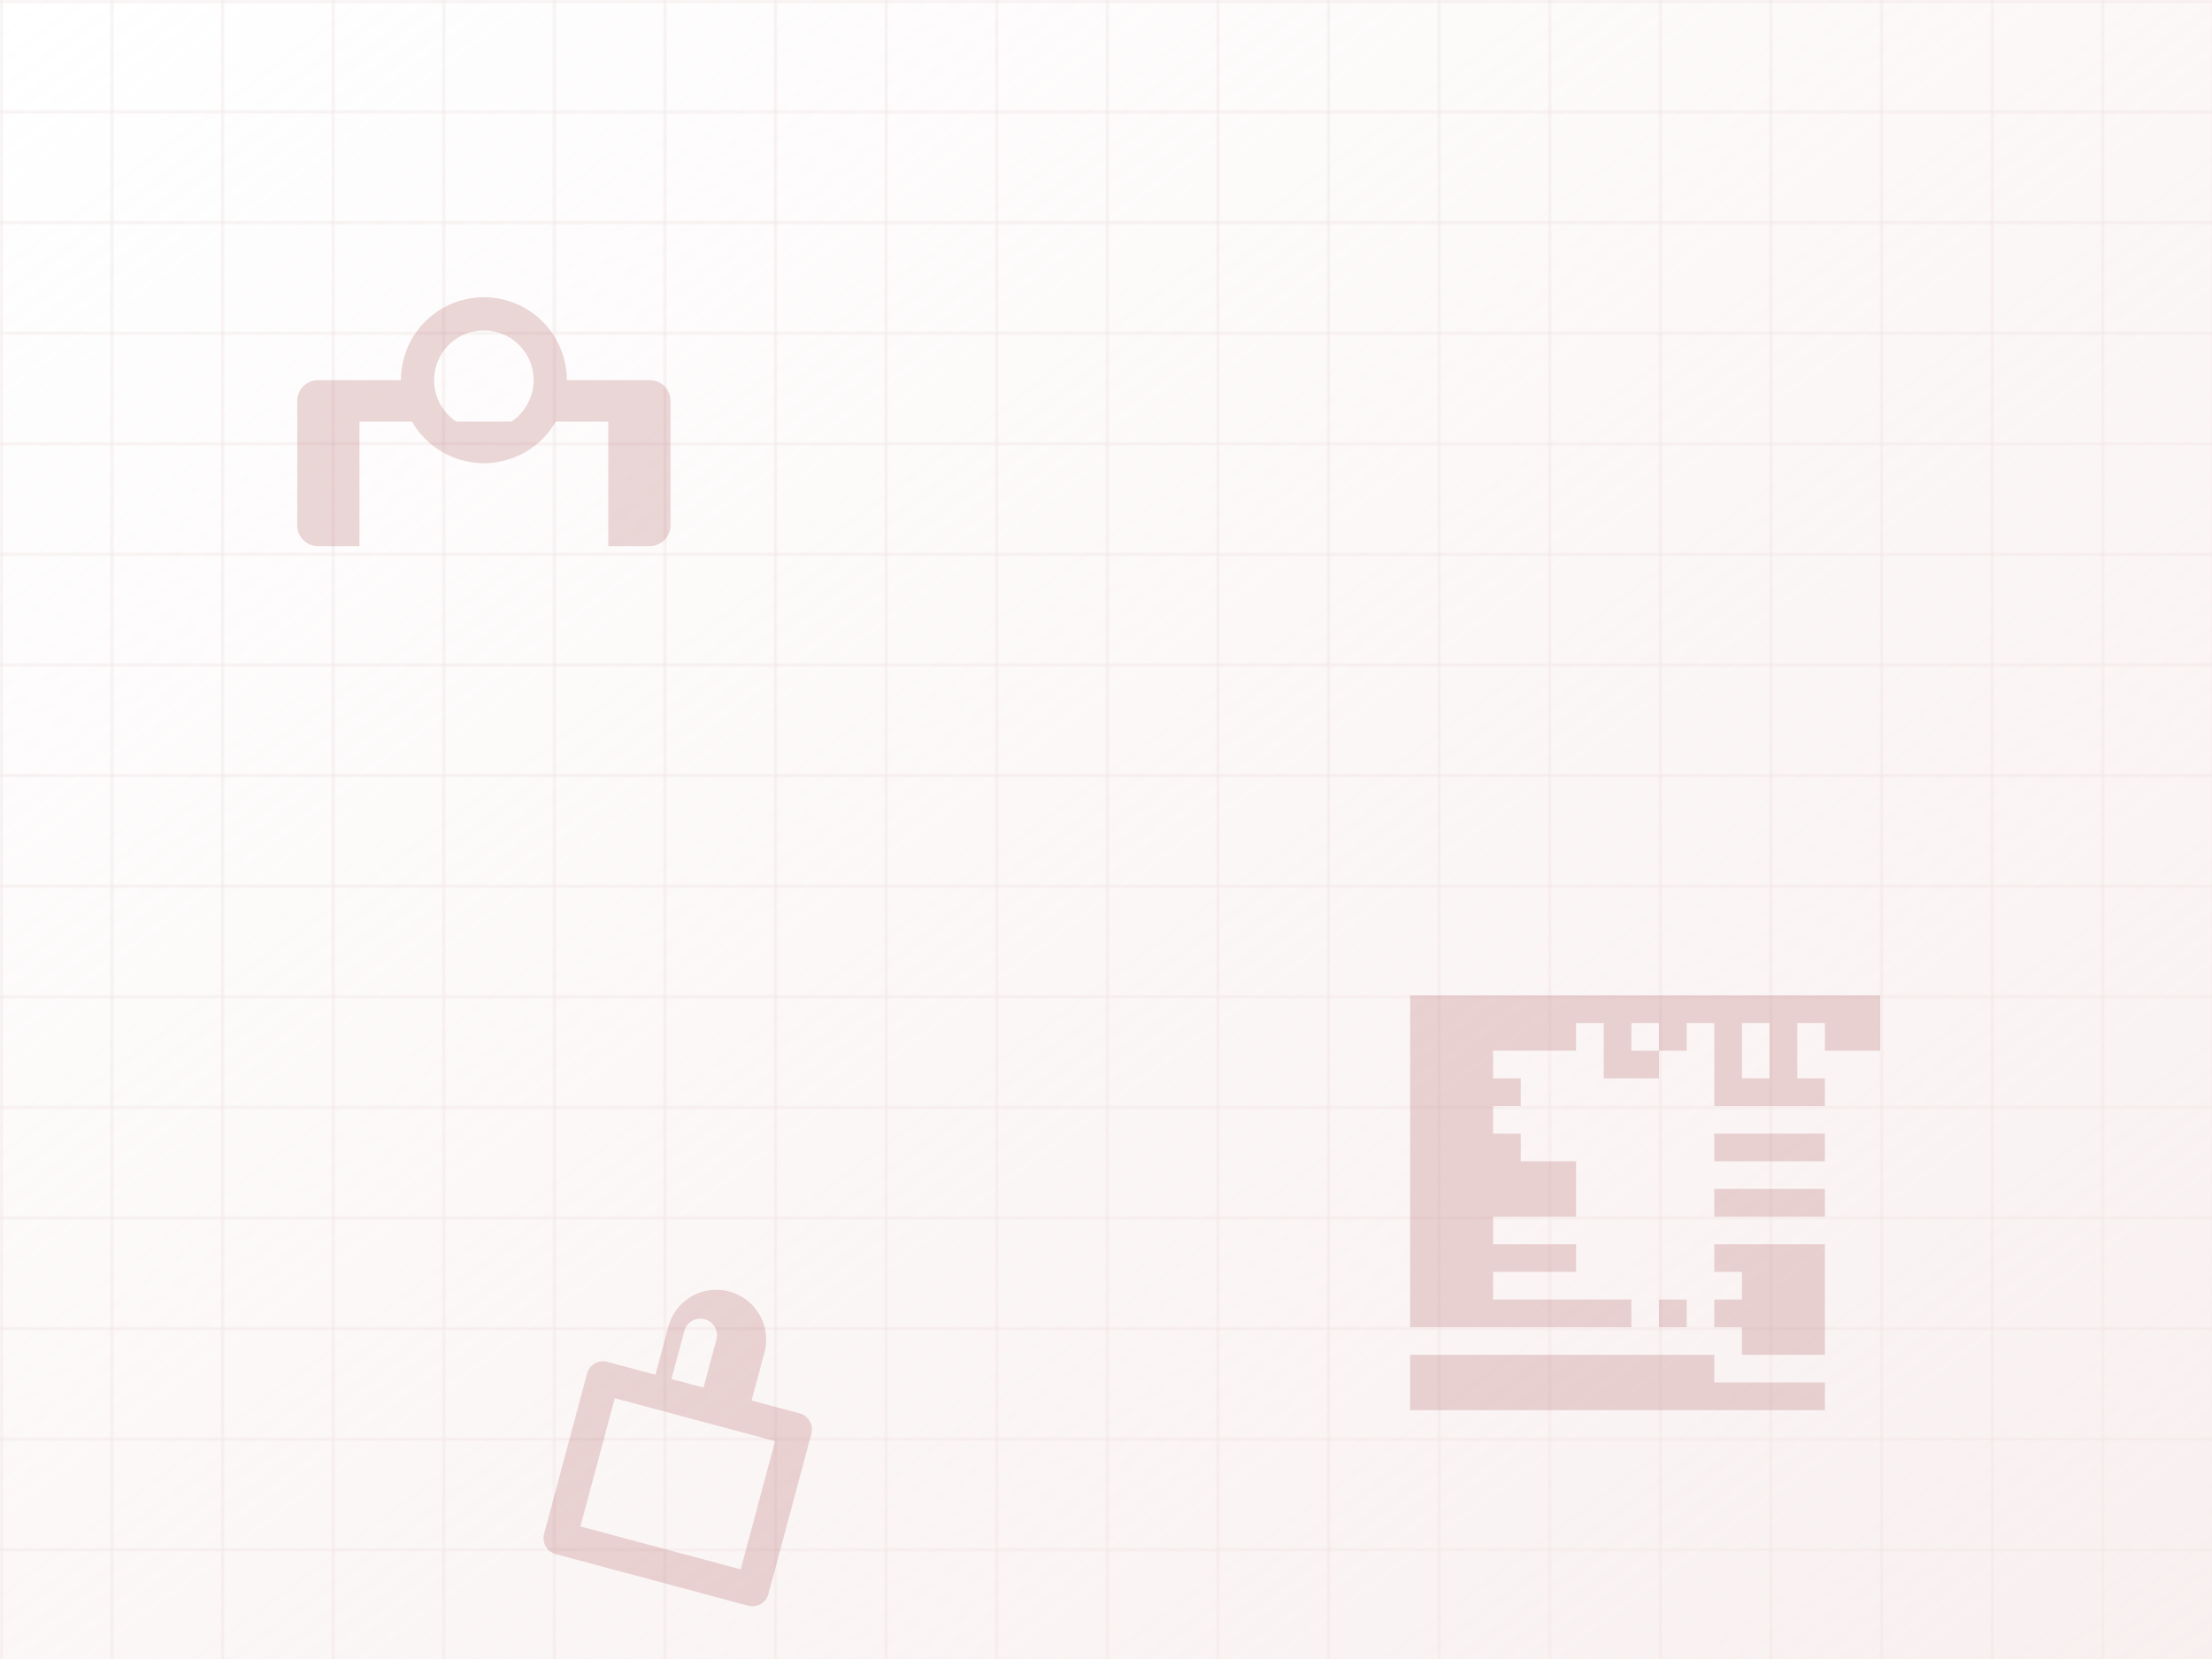 <svg width="800" height="600" viewBox="0 0 800 600" xmlns="http://www.w3.org/2000/svg">
  <defs>
    <pattern id="grid" width="40" height="40" patternUnits="userSpaceOnUse">
      <path d="M 40 0 L 0 0 0 40" fill="none" stroke="rgba(128, 0, 0, 0.1)" stroke-width="1"/>
    </pattern>
    <linearGradient id="grad" x1="0%" y1="0%" x2="100%" y2="100%">
      <stop offset="0%" style="stop-color:rgba(242, 225, 225, 0);stop-opacity:1" />
      <stop offset="100%" style="stop-color:rgba(242, 225, 225, 0.5);stop-opacity:1" />
    </linearGradient>
  </defs>
  <rect width="800" height="600" fill="url(#grid)" />
  <rect width="800" height="600" fill="url(#grad)" />
  <g fill="rgba(128, 0, 0, 0.15)">
    <path transform="translate(100 100) scale(1.5)" d="M50,5A20,20,0,1,1,30,25H10a5,5,0,0,0-5,5v30a5,5,0,0,0,5,5H90a5,5,0,0,0,5-5V30a5,5,0,0,0-5-5H70A20,20,0,1,1,50,5Zm0,8a12,12,0,1,0,12,12A12,12,0,0,0,50,13ZM20,35H80V65H20Z" />
    <path transform="translate(500 350) scale(2)" d="M45,15h10v5H45ZM35,15V10h5V20h5V10h5V20h5V10h5V20h5V10h5V20h5V10h5v5h10V5H5V65H35V40H20V35H35v5H20v5H35v5H20v5H35v5H20V35h5V30H20V25h5V20H20V15H35Zm30,50H60V60h5Zm-5,0V60h5v5Zm-5,0H50V60h5Zm-5,0V60h5v5Zm-5,0H40V60h5Zm-5,0V60h5v5ZM35,60h5v5H35Zm45,15v5H5V75H80ZM5,70H80V50H65V45H80V40H65V35H80V30H65V25H80V20H60v5h5v5H60v5h5v5H60v5h5v5H60v5h5v5H60v5h5v5H60v5H5Z"/>
    <path transform="translate(200 450) scale(1.2) rotate(15)" d="M85,30H70V15a15,15,0,0,0-30,0V30H25a5,5,0,0,0-5,5V85a5,5,0,0,0,5,5H85a5,5,0,0,0,5-5V35A5,5,0,0,0,85,30ZM45,15a5,5,0,0,1,10,0V30H45ZM80,80H30V40H80Z"/>
  </g>
</svg>